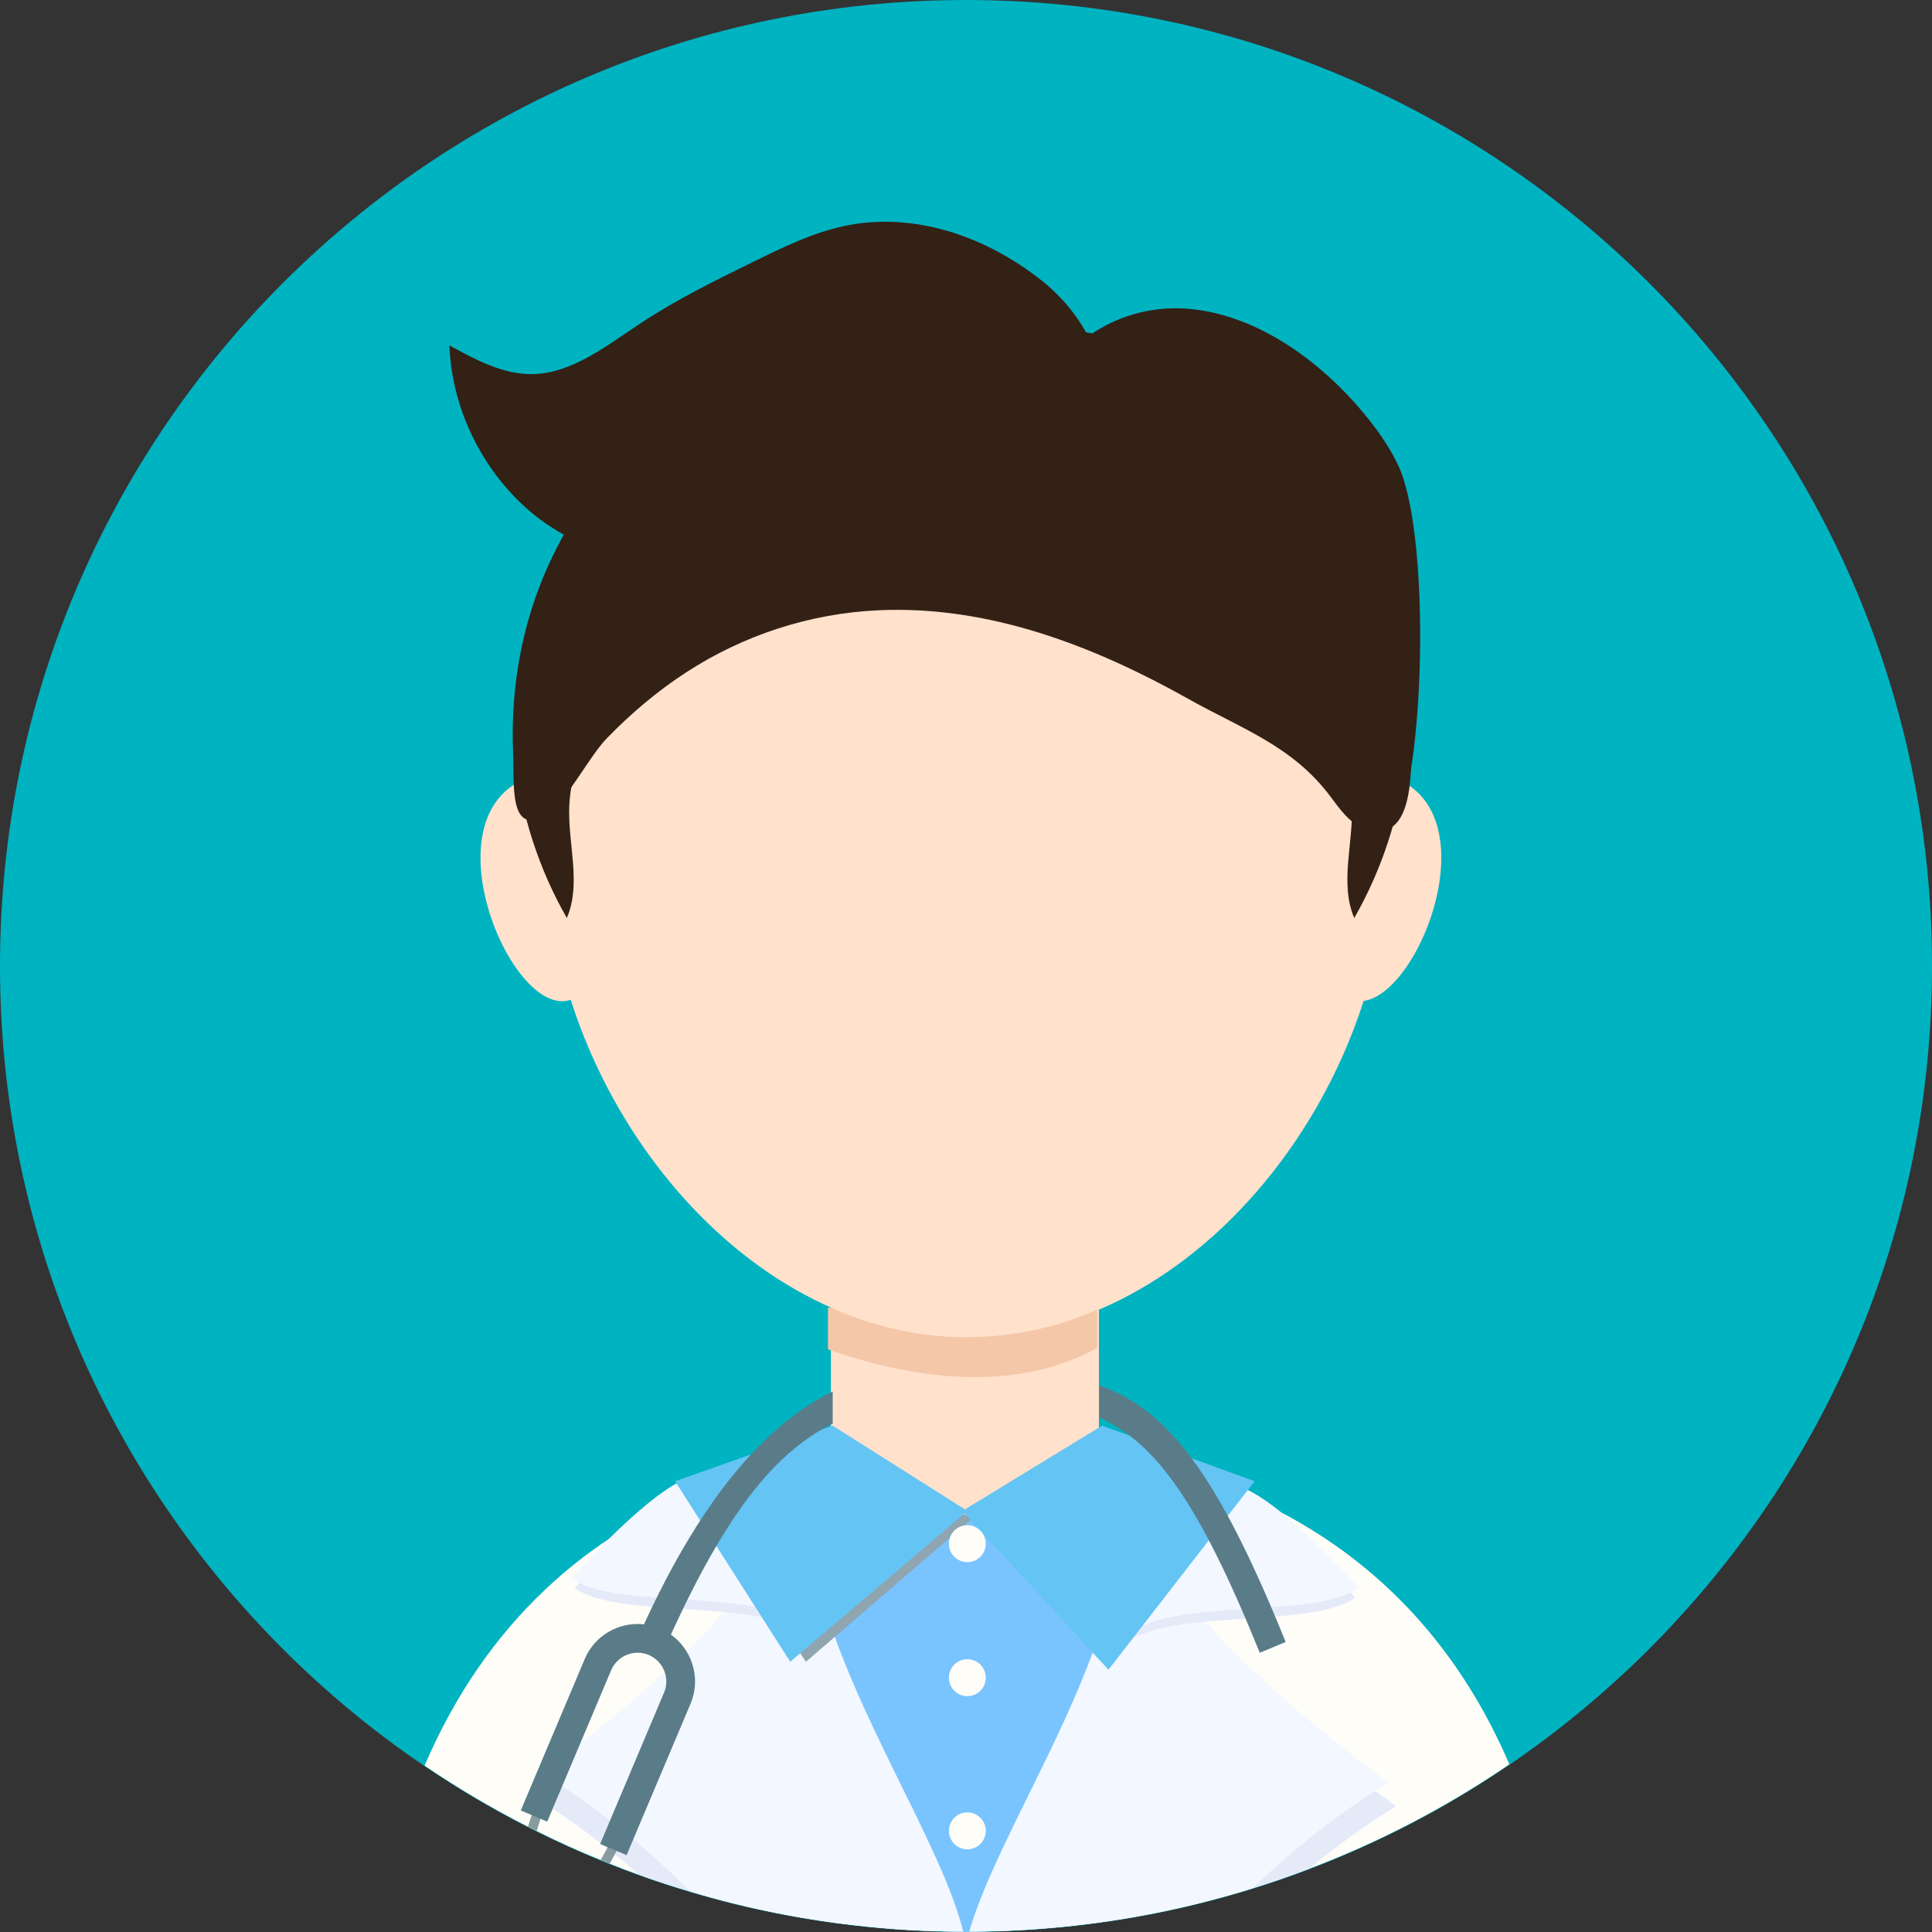 <?xml version="1.0" encoding="UTF-8"?>
<svg width="100px" height="100px" viewBox="0 0 100 100" version="1.1" xmlns="http://www.w3.org/2000/svg" xmlns:xlink="http://www.w3.org/1999/xlink">
    <rect x="0" y="0" width="100" height="100" fill="#333333" stroke="none"/>
    <!-- Generator: Sketch 42 (36781) - http://www.bohemiancoding.com/sketch -->
    <title>icon_newdoctor_defaultavatar</title>
    <desc>Created with Sketch.</desc>
    <defs></defs>
    <g id="管理员模块" stroke="none" stroke-width="1" fill="none" fill-rule="evenodd">
        <g id="医生-男-copy" fill-rule="nonzero">
            <g id="Group">
                <path d="M4.82421628e-15,50 C3.21614419e-15,77.614 22.386,100 50,100 C77.614,100 100,77.614 100,50 C100,22.386 77.614,0 50,0 C22.386,-1.60807209e-15 3.21614419e-15,22.386 0,50 L4.82421628e-15,50 Z" id="Shape" fill="#00B3C1"></path>
                <path d="M49.774,51.642 C53.243,53.543 58.555,39.159 49.462,39.972 C40.369,40.785 49.774,51.642 49.774,51.642 Z" id="Shape" fill="#FFE1CC"></path>
                <path d="M47.559,85.351 C47.559,86.699 48.652,87.793 50.001,87.793 C51.349,87.793 52.442,86.699 52.442,85.351 C52.442,84.003 51.349,82.909 50.001,82.909 C48.652,82.909 47.559,84.003 47.559,85.351 L47.559,85.351 Z" id="Shape" fill="#5A7C88"></path>
                <path d="M29.791,51.632 C26.374,53.626 20.68,39.389 29.791,39.958 C38.903,40.527 29.791,51.632 29.791,51.632 Z M69.681,51.632 C73.098,53.626 78.792,39.389 69.681,39.958 C60.569,40.527 69.681,51.632 69.681,51.632 Z" id="Shape" fill="#FFE1CC"></path>
                <path d="M71.81,44.209 C71.81,56.215 62.077,69.21 50.07,69.21 C38.064,69.21 28.331,56.215 28.331,44.209 C28.331,32.203 38.064,22.47 50.07,22.47 C62.077,22.47 71.81,32.203 71.81,44.209 Z M70.048,83.039 C70.048,88.329 61.104,92.618 50.07,92.618 C39.037,92.618 30.092,88.329 30.092,83.039 C30.092,77.749 39.037,76.103 50.07,76.103 C61.104,76.103 70.048,77.749 70.048,83.039 Z" id="Shape" fill="#FFE1CC"></path>
                <path d="M78.125,91.319 C74.924,93.504 71.456,95.328 67.775,96.72 C66.81,97.094 65.832,97.433 64.842,97.735 C61.666,98.725 58.397,99.391 55.087,99.722 C53.521,99.882 51.949,99.966 50.375,99.975 C50.306,99.98 50.236,99.98 50.167,99.98 L49.86,99.98 C49.795,99.98 49.731,99.98 49.667,99.975 C48.11,99.969 46.554,99.888 45.005,99.732 C41.809,99.415 38.707,98.801 35.72,97.904 C34.822,97.642 33.934,97.351 33.055,97.032 C32.551,96.855 32.052,96.665 31.558,96.462 C31.405,96.403 31.246,96.343 31.093,96.274 C29.968,95.818 28.858,95.318 27.778,94.773 C27.625,94.703 27.475,94.629 27.327,94.55 C25.474,93.608 23.686,92.548 21.976,91.389 C23.572,87.668 25.702,84.646 28.249,82.248 C29.269,81.282 30.364,80.42 31.514,79.657 C31.519,79.652 31.519,79.657 31.519,79.657 C31.935,79.379 32.356,79.112 32.787,78.859 C33.11,78.67 33.437,78.488 33.768,78.314 C34.223,78.071 34.686,77.843 35.155,77.63 C35.259,77.581 35.363,77.536 35.467,77.492 C36.022,77.242 36.585,77.014 37.157,76.808 C37.35,76.734 37.538,76.664 37.732,76.6 C37.737,76.6 37.737,76.6 37.742,76.595 L37.746,76.595 C38.001,76.506 38.257,76.422 38.514,76.342 C38.767,76.258 39.02,76.184 39.272,76.109 C39.267,76.149 39.272,76.199 39.287,76.253 C39.307,76.362 39.352,76.496 39.416,76.654 C39.441,76.704 39.461,76.754 39.486,76.808 C39.604,77.071 39.773,77.383 39.986,77.735 C40.358,78.364 40.873,79.117 41.487,79.91 C41.492,79.914 41.497,79.924 41.502,79.929 C41.67,80.142 41.849,80.36 42.027,80.583 L42.032,80.593 C42.042,80.598 42.047,80.608 42.052,80.613 C42.274,80.879 42.5,81.142 42.731,81.401 C42.731,81.401 42.736,81.401 42.736,81.406 C43.011,81.706 43.292,82.002 43.578,82.293 C43.707,82.417 43.836,82.545 43.964,82.669 C44.101,82.801 44.239,82.93 44.381,83.056 C44.502,83.172 44.628,83.284 44.757,83.393 C44.953,83.559 45.151,83.722 45.352,83.883 C45.51,84.007 45.669,84.126 45.827,84.245 C46.397,84.661 46.982,85.013 47.566,85.29 C48.319,85.657 49.082,85.88 49.825,85.919 C49.905,85.929 49.989,85.929 50.068,85.929 C50.148,85.929 50.232,85.929 50.311,85.919 C51.01,85.885 51.728,85.676 52.441,85.354 C53.071,85.067 53.7,84.686 54.314,84.245 C54.525,84.094 54.732,83.937 54.933,83.774 C55.216,83.541 55.493,83.303 55.766,83.051 C55.903,82.929 56.037,82.803 56.167,82.674 C56.355,82.496 56.544,82.312 56.722,82.124 C56.981,81.864 57.232,81.596 57.475,81.321 C57.612,81.17 57.745,81.017 57.876,80.861 L57.881,80.856 C58.017,80.697 58.15,80.537 58.283,80.375 C58.771,79.773 59.232,79.15 59.665,78.507 C60.116,77.834 60.453,77.244 60.656,76.808 C60.681,76.754 60.7,76.704 60.725,76.654 C60.829,76.407 60.879,76.223 60.869,76.109 C61.409,76.268 61.944,76.436 62.469,76.62 C62.623,76.674 62.781,76.729 62.93,76.788 C63.425,76.967 63.916,77.16 64.396,77.373 C65.054,77.65 65.699,77.957 66.329,78.294 C66.334,78.294 66.334,78.299 66.339,78.299 C66.685,78.473 67.017,78.661 67.354,78.859 C71.932,81.539 75.668,85.602 78.125,91.319 L78.125,91.319 Z" id="Shape" fill="#FFFDF8"></path>
                <polygon id="Shape" fill="#FFE1CC" points="43.008 58.927 43.008 79.24 56.88 79.24 56.88 58.927"></polygon>
                <path d="M60.898,78.497 L60.874,78.577 C60.879,78.582 60.874,78.582 60.874,78.582 L59.823,82.421 L59.467,83.729 L59.382,84.041 L59.249,84.527 L59.249,84.532 L58.416,87.574 L58.411,87.579 L57.207,91.988 L55.087,99.722 C53.521,99.882 51.949,99.966 50.375,99.975 C50.306,99.98 50.237,99.98 50.167,99.98 L49.86,99.98 C49.796,99.98 49.731,99.98 49.667,99.975 C48.11,99.969 46.554,99.888 45.005,99.732 C44.385,97.295 43.707,94.624 43.043,92.008 C42.636,90.438 42.24,88.882 41.863,87.415 C41.7,86.791 41.546,86.187 41.393,85.597 C41.383,85.563 41.373,85.533 41.368,85.498 L41.368,85.493 C41.249,85.047 41.14,84.616 41.031,84.195 C40.987,84.032 40.947,83.873 40.907,83.714 L40.902,83.71 C40.694,82.902 40.496,82.159 40.318,81.48 C40.076,80.557 39.828,79.635 39.574,78.715 L39.574,78.71 C39.534,78.572 39.495,78.433 39.456,78.294 L39.456,78.289 C39.342,77.903 39.272,77.685 39.252,77.67 L39.986,77.734 L43.008,78.012 L49.31,78.582 L49.642,78.582 L50.143,78.577 L50.237,78.577 L56.881,78.527 L59.665,78.507 L60.691,78.497 L60.898,78.497 L60.898,78.497 Z" id="Shape" fill="#79C4FF"></path>
                <path d="M49.667,99.975 C48.11,99.969 46.554,99.888 45.005,99.732 C41.809,99.415 38.707,98.801 35.72,97.904 C34.822,97.642 33.934,97.351 33.055,97.032 C32.652,96.672 32.24,96.322 31.821,95.982 C31.692,95.877 31.558,95.769 31.425,95.664 C31.365,95.615 31.306,95.565 31.241,95.521 C31.192,95.476 31.137,95.437 31.083,95.397 C30.281,94.771 29.455,94.178 28.605,93.618 C28.477,93.539 28.353,93.455 28.224,93.376 C28.08,93.281 27.932,93.192 27.788,93.103 C27.733,93.068 27.684,93.039 27.629,93.004 C27.714,92.94 27.798,92.875 27.882,92.816 C27.917,92.791 27.951,92.761 27.981,92.736 C28.224,92.558 28.462,92.375 28.695,92.196 C28.952,91.993 29.21,91.8 29.458,91.597 L29.463,91.592 C30.889,90.467 32.183,89.372 33.367,88.297 C33.741,87.958 34.109,87.613 34.472,87.262 C34.927,86.831 35.358,86.405 35.78,85.979 L35.78,85.974 C36.127,85.612 36.471,85.247 36.81,84.879 C36.934,84.745 37.083,84.601 37.36,84.621 C37.529,84.631 37.722,84.705 37.905,84.78 C39.287,85.344 40.561,86.271 41.675,87.247 C41.74,87.301 41.804,87.361 41.864,87.415 C43.523,88.895 44.984,90.584 46.209,92.439 C47.743,94.758 48.91,97.3 49.667,99.975 L49.667,99.975 Z" id="Shape" fill="#E5EAF9"></path>
                <path d="M46.679,92.479 C48.056,95.268 49.32,97.839 49.86,99.98 C49.795,99.98 49.731,99.98 49.667,99.975 C48.11,99.969 46.554,99.888 45.005,99.732 C41.809,99.415 38.707,98.801 35.72,97.904 C34.764,96.938 33.783,96.031 32.777,95.199 C32.656,95.088 32.531,94.982 32.4,94.882 C32.272,94.773 32.138,94.669 32.009,94.565 C31.865,94.446 31.722,94.337 31.578,94.228 C30.761,93.589 29.933,92.994 29.096,92.454 C28.966,92.363 28.832,92.277 28.695,92.196 C28.467,92.049 28.238,91.905 28.006,91.765 C28.709,91.25 29.383,90.745 30.032,90.234 L30.037,90.234 C31.048,89.447 31.994,88.674 32.876,87.916 C33.394,87.47 33.904,87.016 34.407,86.553 C34.799,86.187 35.175,85.83 35.532,85.478 C36.027,84.993 36.498,84.512 36.939,84.036 C37.018,83.952 37.246,83.64 37.474,83.437 C37.593,83.333 37.712,83.258 37.806,83.263 C37.969,83.278 38.306,83.194 38.49,83.263 C38.698,83.348 38.896,83.308 39.094,83.179 C39.099,83.179 39.104,83.174 39.109,83.169 C39.253,83.075 39.391,82.926 39.53,82.753 C39.803,82.406 40.065,81.936 40.318,81.48 C40.58,81.009 40.833,80.548 41.086,80.246 C41.15,80.167 41.21,80.102 41.274,80.048 C41.337,79.99 41.409,79.943 41.487,79.909 C41.641,79.845 41.794,79.865 41.948,79.998 C41.978,80.201 42.012,80.4 42.052,80.603 L42.052,80.613 C42.082,80.751 42.107,80.895 42.141,81.039 L42.141,81.044 C42.33,81.96 42.587,82.877 42.889,83.798 C42.934,83.932 42.979,84.066 43.028,84.205 L43.028,84.21 C43.043,84.254 43.058,84.299 43.077,84.343 C43.117,84.467 43.167,84.596 43.211,84.72 L43.211,84.725 C44.167,87.381 45.47,90.011 46.679,92.479 L46.679,92.479 Z" id="Shape" fill="#F3F7FF"></path>
                <path d="M44.623,82.217 C42.071,83.868 44.429,83.11 42.303,85.26 C40.734,82.439 32.229,84.004 29.748,82.198 C39.895,71.343 36.829,79.729 44.623,82.217 Z" id="Shape" fill="#E5EAF9"></path>
                <path d="M44.419,81.703 C41.867,83.354 44.226,82.596 42.1,84.746 C40.53,81.925 32.025,83.49 29.545,81.684 C39.691,70.829 36.626,79.215 44.419,81.703 Z" id="Shape" fill="#F3F7FF"></path>
                <path d="M72.259,93.499 C70.738,94.426 69.237,95.501 67.775,96.72 C66.81,97.094 65.832,97.432 64.842,97.735 C61.666,98.725 58.397,99.391 55.087,99.722 C53.521,99.881 51.949,99.966 50.375,99.975 C51.163,97.349 52.387,94.778 54.022,92.429 C55.206,90.73 56.603,89.149 58.213,87.742 C58.277,87.683 58.342,87.633 58.411,87.579 L58.416,87.574 C59.481,86.657 60.69,85.805 61.983,85.275 C62.167,85.201 62.36,85.126 62.528,85.116 C62.811,85.097 62.954,85.24 63.078,85.374 C64.039,86.424 65.12,87.505 66.328,88.609 C67.765,89.932 69.38,91.29 71.194,92.692 C71.54,92.959 71.897,93.227 72.259,93.499 Z" id="Shape" fill="#E5EAF9"></path>
                <path d="M71.887,92.261 C71.654,92.401 71.423,92.544 71.194,92.692 C69.009,94.079 66.869,95.773 64.842,97.735 C61.666,98.725 58.397,99.391 55.087,99.722 C53.521,99.882 51.949,99.966 50.375,99.975 C50.306,99.98 50.237,99.98 50.167,99.98 C50.796,97.81 52.089,95.243 53.447,92.479 C54.542,90.259 55.681,87.911 56.558,85.538 C56.648,85.305 56.732,85.072 56.816,84.839 L56.816,84.834 C56.88,84.651 56.94,84.468 56.999,84.289 C57.302,83.368 57.559,82.451 57.747,81.539 L57.747,81.535 C57.782,81.391 57.807,81.247 57.837,81.104 C57.852,81.019 57.866,80.94 57.876,80.861 L57.881,80.856 C57.901,80.737 57.921,80.613 57.941,80.494 C58.055,80.395 58.169,80.36 58.283,80.375 C58.392,80.385 58.506,80.445 58.614,80.549 C58.679,80.598 58.738,80.663 58.803,80.742 C59.135,81.143 59.472,81.812 59.823,82.421 C59.918,82.585 60.012,82.743 60.116,82.892 C60.329,83.229 60.552,83.506 60.785,83.665 C60.983,83.804 61.186,83.853 61.404,83.764 C61.582,83.69 61.919,83.774 62.083,83.764 C62.177,83.754 62.296,83.828 62.415,83.932 C62.643,84.131 62.87,84.448 62.955,84.532 C64.074,85.736 65.363,86.975 66.829,88.253 C68.325,89.551 70.005,90.883 71.887,92.261 L71.887,92.261 Z" id="Shape" fill="#F3F7FF"></path>
                <path d="M55.267,82.713 C57.819,84.364 55.461,83.606 57.587,85.755 C59.156,82.935 67.661,84.5 70.142,82.693 C59.995,71.838 63.061,80.225 55.267,82.713 L55.267,82.713 Z" id="Shape" fill="#E5EAF9"></path>
                <path d="M55.471,82.199 C58.023,83.85 55.664,83.092 57.79,85.241 C59.36,82.421 67.865,83.986 70.345,82.179 C60.199,71.324 63.264,79.711 55.471,82.199 L55.471,82.199 Z" id="Shape" fill="#F3F7FF"></path>
                <polygon id="Shape" fill="#8FA5B0" points="43.84 74.723 35.934 77.381 41.715 86.012 50.302 78.617"></polygon>
                <polygon id="Shape" fill="#64C4F4" points="43.094 73.791 34.943 76.668 40.903 86.012 50.077 78.211"></polygon>
                <polygon id="Shape" fill="#64C4F4" points="57.046 73.791 64.94 76.668 57.373 86.424 49.806 78.211"></polygon>
                <path d="M49.114,79.901 C49.114,80.429 49.541,80.856 50.069,80.856 C50.596,80.856 51.024,80.429 51.024,79.901 C51.024,79.374 50.596,78.946 50.069,78.946 C49.541,78.946 49.114,79.374 49.114,79.901 Z" id="Shape" fill="#FFFDF8"></path>
                <path d="M49.114,86.837 C49.114,87.365 49.541,87.793 50.069,87.793 C50.596,87.793 51.024,87.365 51.024,86.837 C51.024,86.31 50.596,85.882 50.069,85.882 C49.541,85.882 49.114,86.31 49.114,86.837 L49.114,86.837 Z" id="Shape" fill="#FFFDF8"></path>
                <path d="M49.114,94.764 C49.114,95.292 49.541,95.72 50.069,95.72 C50.596,95.72 51.024,95.292 51.024,94.764 C51.024,94.237 50.596,93.809 50.069,93.809 C49.541,93.809 49.114,94.237 49.114,94.764 L49.114,94.764 Z" id="Shape" fill="#FFFDF8"></path>
                <path d="M33.168,84.439 L34.525,85.049 C37.512,78.413 40.045,75.206 43.1,73.685 L43.1,72.025 C40.045,73.525 36.553,76.92 33.168,84.439 L33.168,84.439 Z M56.9,71.708 L56.9,73.372 C59.842,74.684 62.088,77.839 65.205,85.546 L66.546,84.989 C62.994,76.204 60.407,72.945 56.9,71.708 Z" id="Shape" fill="#5A7C88"></path>
                <path d="M27.778,94.773 C27.625,94.703 27.475,94.629 27.327,94.55 C27.394,94.349 27.458,94.147 27.52,93.945 C27.57,93.792 27.619,93.648 27.664,93.504 C27.709,93.366 27.748,93.232 27.788,93.103 C27.823,93.004 27.852,92.91 27.882,92.816 C27.892,92.781 27.902,92.746 27.912,92.717 L27.981,92.736 L28.387,92.865 C28.333,93.029 28.283,93.197 28.224,93.375 C28.194,93.465 28.164,93.559 28.135,93.658 C28.085,93.817 28.031,93.975 27.976,94.143 C27.912,94.347 27.847,94.555 27.778,94.773 L27.778,94.773 Z M32.519,94.664 C32.48,94.733 32.44,94.807 32.4,94.882 C32.307,95.05 32.218,95.22 32.133,95.392 C32.064,95.526 31.989,95.66 31.915,95.803 C31.885,95.863 31.851,95.922 31.821,95.982 C31.737,96.14 31.647,96.299 31.558,96.462 C31.405,96.403 31.246,96.343 31.093,96.274 C31.206,96.066 31.32,95.863 31.425,95.664 C31.435,95.645 31.444,95.625 31.454,95.61 C31.534,95.456 31.613,95.303 31.692,95.159 C31.801,94.946 31.91,94.748 32.009,94.565 C32.034,94.515 32.059,94.47 32.084,94.426 L32.519,94.664 L32.519,94.664 Z" id="Shape" fill="#879BA0"></path>
                <path d="M32.432,96.022 L31.063,95.444 L34.371,87.609 C34.69,86.854 34.335,85.98 33.58,85.661 C32.825,85.342 31.952,85.697 31.633,86.452 L28.324,94.288 L26.955,93.71 L30.264,85.874 C30.901,84.364 32.648,83.654 34.158,84.292 C35.669,84.93 36.378,86.677 35.741,88.187 L32.432,96.022 L32.432,96.022 Z" id="Shape" fill="#5A7C88"></path>
                <path d="M53.746,21.108 C54.667,17.702 58.074,15.72 61.44,15.978 C64.807,16.236 68.027,18.397 70.42,21.191 C71.162,22.058 71.845,22.997 72.348,24.036 C74.01,27.464 73.775,39.266 72.345,42.523 L53.746,21.108 Z" id="Shape" fill="#332115"></path>
                <path d="M53.923,14.526 C55.852,16.057 57.64,18.791 56.682,21.253 C54.401,24.58 50.094,24.405 46.513,25.389 C43.715,26.158 41.14,27.787 38.346,28.575 C35.065,29.5 31.458,29.183 28.515,27.274 C25.572,25.365 23.404,21.767 23.262,17.881 C24.624,18.625 26.046,19.385 27.554,19.364 C29.607,19.336 31.404,17.886 33.186,16.712 C35.041,15.49 37.012,14.523 38.978,13.558 C40.492,12.814 42.021,12.066 43.638,11.712 C47.192,10.933 50.944,12.163 53.923,14.526 L53.923,14.526 Z" id="Shape" fill="#332115"></path>
                <path d="M73.031,38.417 C72.992,37.27 72.881,36.22 72.874,35.702 C72.827,31.886 71.635,28.549 69.36,25.482 C65.407,20.155 59.44,16.906 52.758,16.906 L47.462,16.906 C41.495,16.906 35.812,19.652 31.813,24.029 C29.381,26.691 27.732,29.996 26.995,33.521 C26.618,35.329 26.479,37.184 26.56,39.028 C26.625,40.482 26.332,43.262 28.168,42.216 C29.307,41.567 30.44,39.214 31.411,38.213 C32.649,36.937 34.013,35.778 35.505,34.808 C38.486,32.869 41.919,31.749 45.473,31.587 C51.186,31.328 56.607,33.426 61.513,36.177 C64.311,37.745 66.892,38.604 68.859,41.223 C69.351,41.878 69.848,42.607 70.619,42.884 C72.869,43.692 73.113,40.838 73.031,38.417 L73.031,38.417 Z" id="Shape" fill="#332115"></path>
                <path d="M26.793,37.373 C27.007,36.803 27.433,36.339 27.895,35.943 C29.477,34.587 31.602,33.885 33.68,34.032 C31.609,36.181 29.598,38.722 29.466,41.704 C29.379,43.658 30.107,45.717 29.34,47.516 C27.904,45.009 26.99,42.205 26.672,39.333 C26.599,38.676 26.56,37.992 26.793,37.373 L26.793,37.373 Z M72.643,37.373 C72.429,36.803 72.002,36.339 71.54,35.943 C69.959,34.587 67.833,33.885 65.756,34.032 C67.827,36.181 69.837,38.722 69.97,41.704 C70.056,43.658 69.328,45.717 70.096,47.516 C71.532,45.009 72.446,42.205 72.764,39.333 C72.837,38.676 72.875,37.992 72.643,37.373 L72.643,37.373 Z" id="Shape" fill="#332115"></path>
                <path d="M56.787,67.791 L56.787,69.777 C52.82,71.943 47.838,71.591 42.856,69.842 L42.856,67.682 C43.409,67.696 43.052,67.711 43.082,67.721 C45.272,68.677 47.578,69.213 50.016,69.213 C52.394,69.213 54.757,68.702 56.787,67.791 Z" id="Shape" fill="#F4C7A8"></path>
            </g>
        </g>
    </g>
</svg>